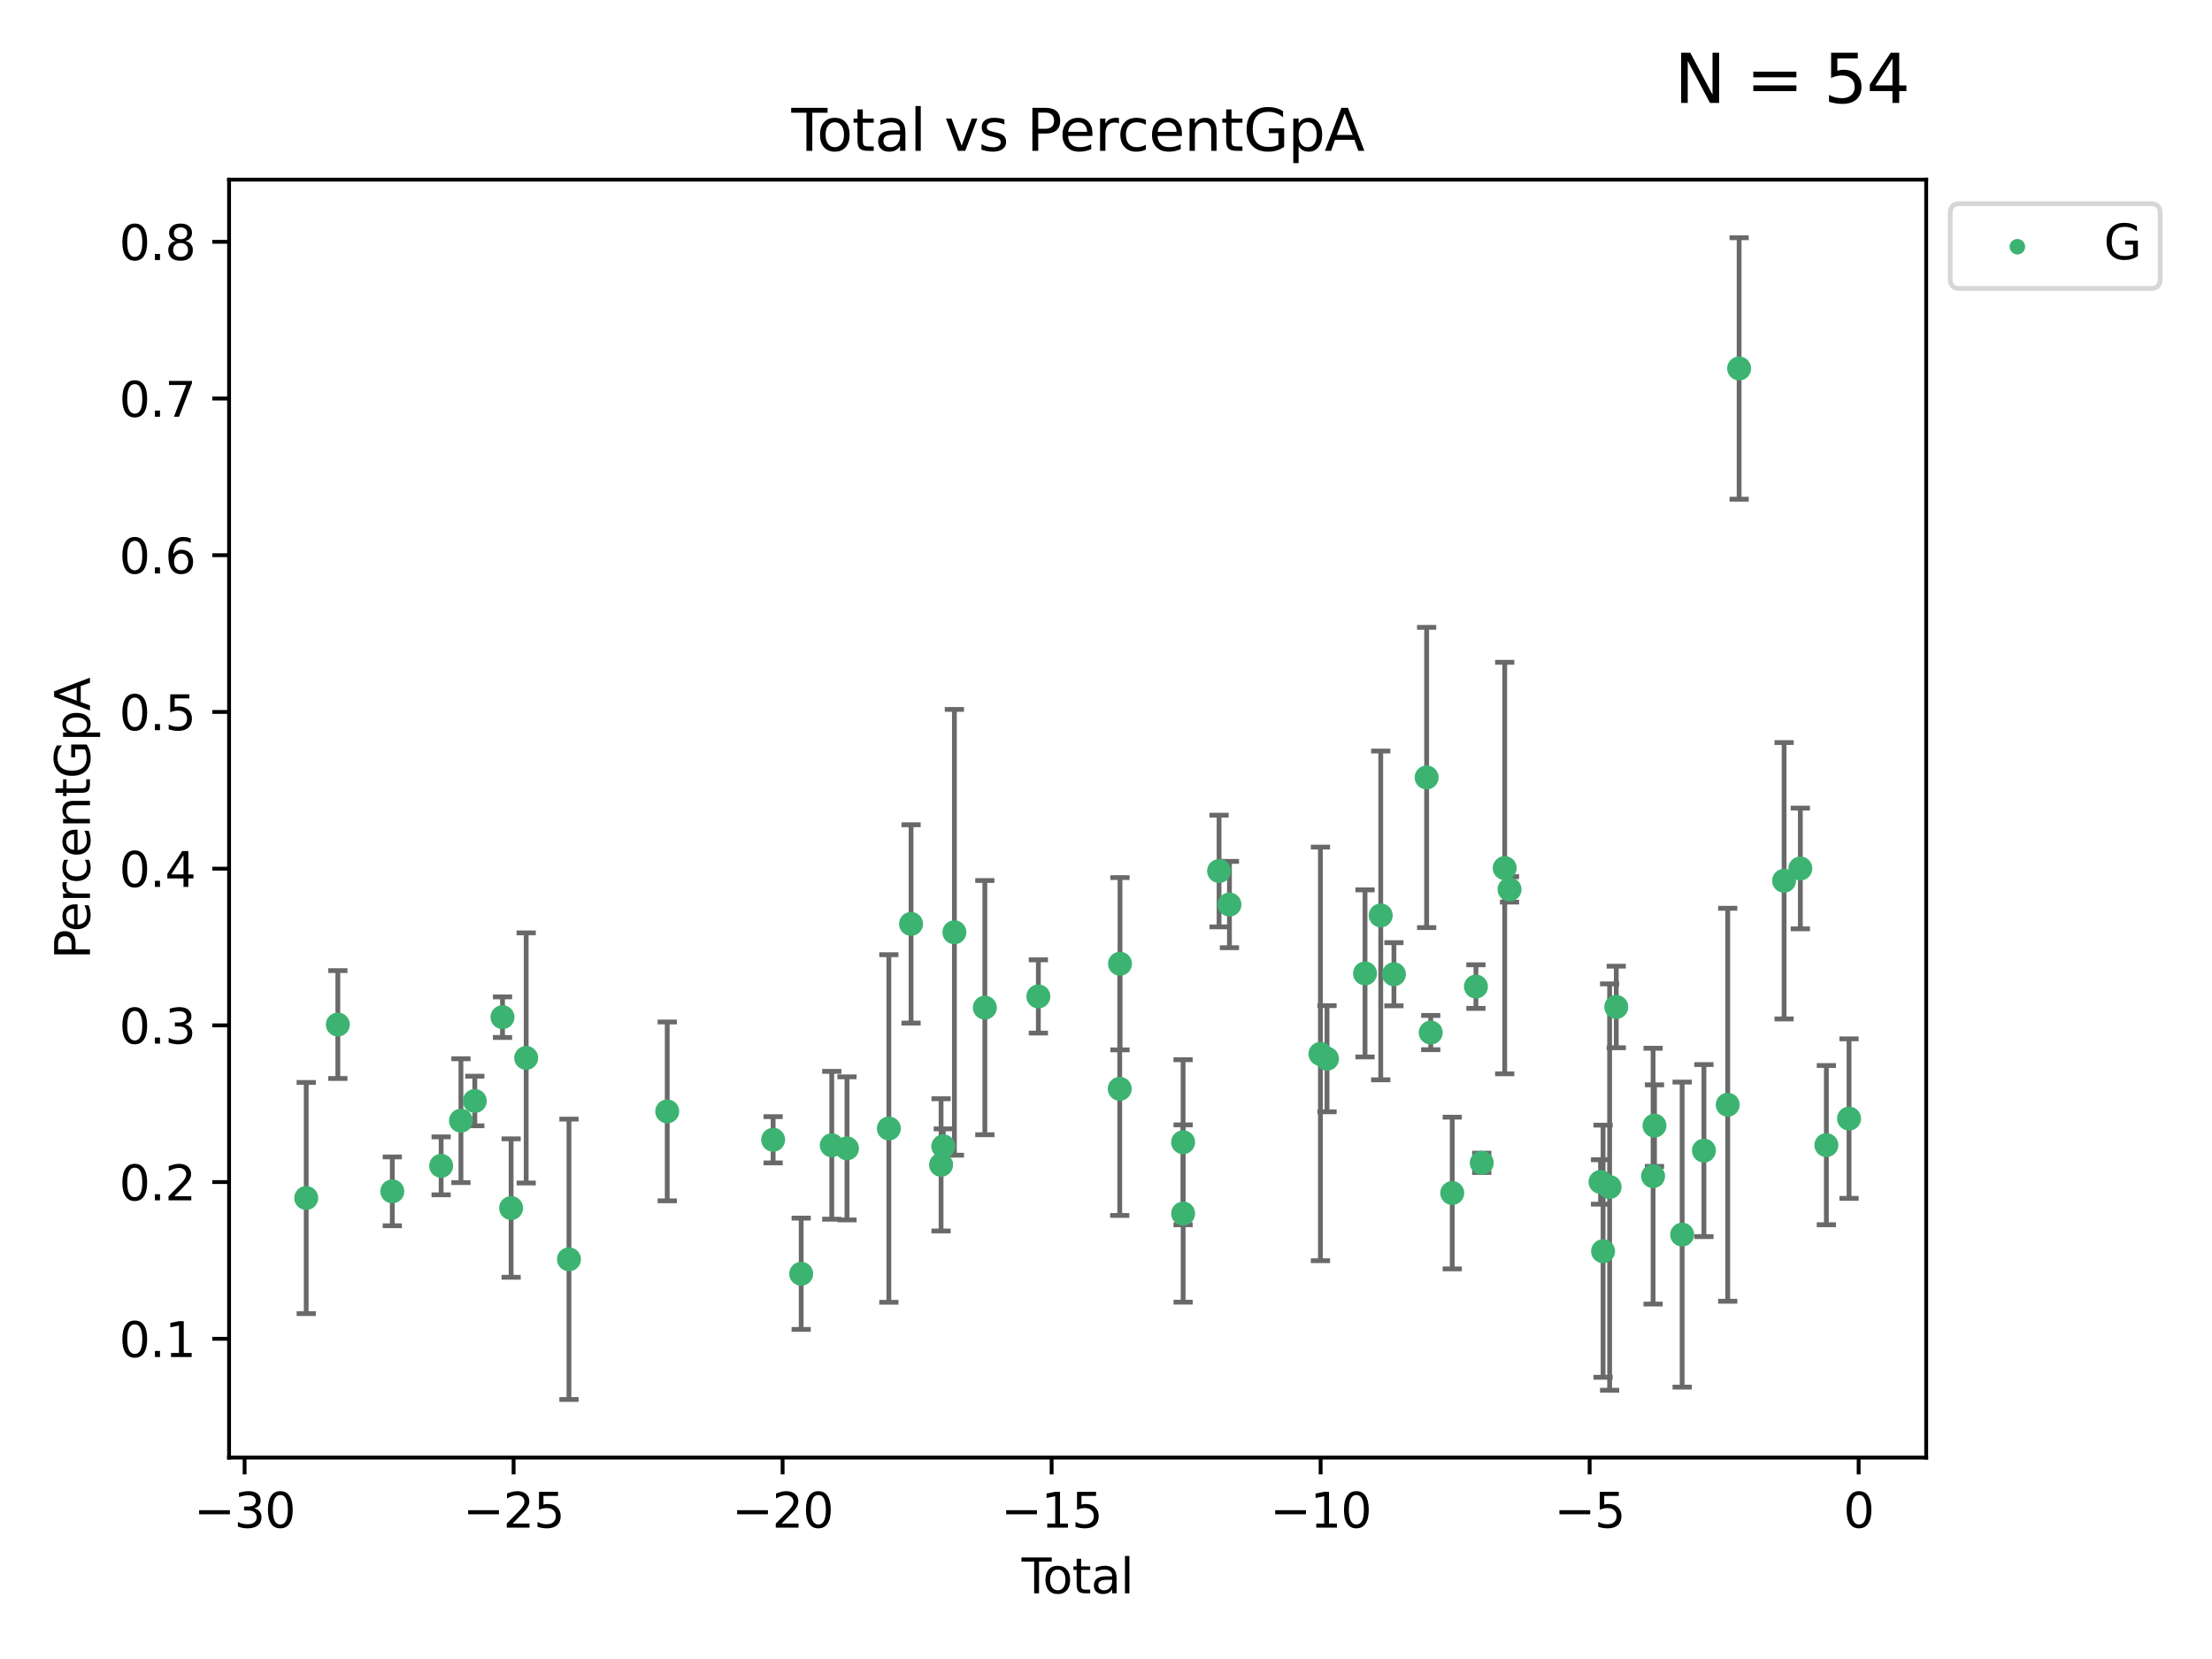 <?xml version="1.0" encoding="utf-8" standalone="no"?>
<!DOCTYPE svg PUBLIC "-//W3C//DTD SVG 1.1//EN"
  "http://www.w3.org/Graphics/SVG/1.1/DTD/svg11.dtd">
<svg xmlns:xlink="http://www.w3.org/1999/xlink" width="460.8pt" height="345.6pt" viewBox="0 0 460.8 345.6" xmlns="http://www.w3.org/2000/svg" version="1.1">
 <defs>
  <style type="text/css">*{stroke-linejoin: round; stroke-linecap: butt}</style>
 </defs>
 <g id="figure_1">
  <g id="patch_1">
   <path d="M 0 345.6 
L 460.8 345.6 
L 460.8 0 
L 0 0 
z
" style="fill: #ffffff"/>
  </g>
  <g id="axes_1">
   <g id="patch_2">
    <path d="M 47.72 303.64 
L 401.26 303.64 
L 401.26 37.423 
L 47.72 37.423 
z
" style="fill: #ffffff"/>
   </g>
   <g id="PathCollection_1">
    <defs>
     <path id="m9560ae89ed" d="M 0 1.118 
C 0.297 1.118 0.581 1 0.791 0.791 
C 1 0.581 1.118 0.297 1.118 0 
C 1.118 -0.297 1 -0.581 0.791 -0.791 
C 0.581 -1 0.297 -1.118 0 -1.118 
C -0.297 -1.118 -0.581 -1 -0.791 -0.791 
C -1 -0.581 -1.118 -0.297 -1.118 0 
C -1.118 0.297 -1 0.581 -0.791 0.791 
C -0.581 1 -0.297 1.118 0 1.118 
z
" style="stroke: #3cb371"/>
    </defs>
    <g clip-path="url(#p06647cceb6)">
     <use xlink:href="#m9560ae89ed" x="63.79" y="249.567" style="fill: #3cb371; stroke: #3cb371"/>
     <use xlink:href="#m9560ae89ed" x="70.38" y="213.429" style="fill: #3cb371; stroke: #3cb371"/>
     <use xlink:href="#m9560ae89ed" x="81.724" y="248.178" style="fill: #3cb371; stroke: #3cb371"/>
     <use xlink:href="#m9560ae89ed" x="91.897" y="242.865" style="fill: #3cb371; stroke: #3cb371"/>
     <use xlink:href="#m9560ae89ed" x="96.022" y="233.456" style="fill: #3cb371; stroke: #3cb371"/>
     <use xlink:href="#m9560ae89ed" x="98.911" y="229.354" style="fill: #3cb371; stroke: #3cb371"/>
     <use xlink:href="#m9560ae89ed" x="104.682" y="211.895" style="fill: #3cb371; stroke: #3cb371"/>
     <use xlink:href="#m9560ae89ed" x="106.477" y="251.66" style="fill: #3cb371; stroke: #3cb371"/>
     <use xlink:href="#m9560ae89ed" x="109.613" y="220.388" style="fill: #3cb371; stroke: #3cb371"/>
     <use xlink:href="#m9560ae89ed" x="118.525" y="262.337" style="fill: #3cb371; stroke: #3cb371"/>
     <use xlink:href="#m9560ae89ed" x="138.996" y="231.523" style="fill: #3cb371; stroke: #3cb371"/>
     <use xlink:href="#m9560ae89ed" x="161.06" y="237.433" style="fill: #3cb371; stroke: #3cb371"/>
     <use xlink:href="#m9560ae89ed" x="166.901" y="265.351" style="fill: #3cb371; stroke: #3cb371"/>
     <use xlink:href="#m9560ae89ed" x="173.272" y="238.583" style="fill: #3cb371; stroke: #3cb371"/>
     <use xlink:href="#m9560ae89ed" x="176.442" y="239.228" style="fill: #3cb371; stroke: #3cb371"/>
     <use xlink:href="#m9560ae89ed" x="185.165" y="235.086" style="fill: #3cb371; stroke: #3cb371"/>
     <use xlink:href="#m9560ae89ed" x="189.79" y="192.467" style="fill: #3cb371; stroke: #3cb371"/>
     <use xlink:href="#m9560ae89ed" x="196.043" y="242.659" style="fill: #3cb371; stroke: #3cb371"/>
     <use xlink:href="#m9560ae89ed" x="196.501" y="238.802" style="fill: #3cb371; stroke: #3cb371"/>
     <use xlink:href="#m9560ae89ed" x="198.818" y="194.213" style="fill: #3cb371; stroke: #3cb371"/>
     <use xlink:href="#m9560ae89ed" x="205.16" y="209.909" style="fill: #3cb371; stroke: #3cb371"/>
     <use xlink:href="#m9560ae89ed" x="216.309" y="207.578" style="fill: #3cb371; stroke: #3cb371"/>
     <use xlink:href="#m9560ae89ed" x="233.263" y="226.826" style="fill: #3cb371; stroke: #3cb371"/>
     <use xlink:href="#m9560ae89ed" x="233.317" y="200.758" style="fill: #3cb371; stroke: #3cb371"/>
     <use xlink:href="#m9560ae89ed" x="246.459" y="237.946" style="fill: #3cb371; stroke: #3cb371"/>
     <use xlink:href="#m9560ae89ed" x="246.469" y="252.797" style="fill: #3cb371; stroke: #3cb371"/>
     <use xlink:href="#m9560ae89ed" x="253.955" y="181.45" style="fill: #3cb371; stroke: #3cb371"/>
     <use xlink:href="#m9560ae89ed" x="256.116" y="188.432" style="fill: #3cb371; stroke: #3cb371"/>
     <use xlink:href="#m9560ae89ed" x="275.07" y="219.546" style="fill: #3cb371; stroke: #3cb371"/>
     <use xlink:href="#m9560ae89ed" x="276.443" y="220.552" style="fill: #3cb371; stroke: #3cb371"/>
     <use xlink:href="#m9560ae89ed" x="284.362" y="202.782" style="fill: #3cb371; stroke: #3cb371"/>
     <use xlink:href="#m9560ae89ed" x="287.632" y="190.698" style="fill: #3cb371; stroke: #3cb371"/>
     <use xlink:href="#m9560ae89ed" x="290.381" y="202.953" style="fill: #3cb371; stroke: #3cb371"/>
     <use xlink:href="#m9560ae89ed" x="297.195" y="161.961" style="fill: #3cb371; stroke: #3cb371"/>
     <use xlink:href="#m9560ae89ed" x="298.048" y="215.103" style="fill: #3cb371; stroke: #3cb371"/>
     <use xlink:href="#m9560ae89ed" x="302.528" y="248.531" style="fill: #3cb371; stroke: #3cb371"/>
     <use xlink:href="#m9560ae89ed" x="307.462" y="205.522" style="fill: #3cb371; stroke: #3cb371"/>
     <use xlink:href="#m9560ae89ed" x="308.678" y="242.239" style="fill: #3cb371; stroke: #3cb371"/>
     <use xlink:href="#m9560ae89ed" x="313.459" y="180.834" style="fill: #3cb371; stroke: #3cb371"/>
     <use xlink:href="#m9560ae89ed" x="314.464" y="185.276" style="fill: #3cb371; stroke: #3cb371"/>
     <use xlink:href="#m9560ae89ed" x="333.421" y="246.221" style="fill: #3cb371; stroke: #3cb371"/>
     <use xlink:href="#m9560ae89ed" x="333.95" y="260.652" style="fill: #3cb371; stroke: #3cb371"/>
     <use xlink:href="#m9560ae89ed" x="335.311" y="247.281" style="fill: #3cb371; stroke: #3cb371"/>
     <use xlink:href="#m9560ae89ed" x="336.697" y="209.765" style="fill: #3cb371; stroke: #3cb371"/>
     <use xlink:href="#m9560ae89ed" x="344.369" y="245.014" style="fill: #3cb371; stroke: #3cb371"/>
     <use xlink:href="#m9560ae89ed" x="344.659" y="234.487" style="fill: #3cb371; stroke: #3cb371"/>
     <use xlink:href="#m9560ae89ed" x="350.422" y="257.189" style="fill: #3cb371; stroke: #3cb371"/>
     <use xlink:href="#m9560ae89ed" x="354.96" y="239.685" style="fill: #3cb371; stroke: #3cb371"/>
     <use xlink:href="#m9560ae89ed" x="359.918" y="230.141" style="fill: #3cb371; stroke: #3cb371"/>
     <use xlink:href="#m9560ae89ed" x="362.291" y="76.758" style="fill: #3cb371; stroke: #3cb371"/>
     <use xlink:href="#m9560ae89ed" x="371.659" y="183.476" style="fill: #3cb371; stroke: #3cb371"/>
     <use xlink:href="#m9560ae89ed" x="375.044" y="180.917" style="fill: #3cb371; stroke: #3cb371"/>
     <use xlink:href="#m9560ae89ed" x="380.466" y="238.55" style="fill: #3cb371; stroke: #3cb371"/>
     <use xlink:href="#m9560ae89ed" x="385.19" y="233.023" style="fill: #3cb371; stroke: #3cb371"/>
    </g>
   </g>
   <g id="matplotlib.axis_1">
    <g id="xtick_1">
     <g id="line2d_1">
      <defs>
       <path id="mcddae87260" d="M 0 0 
L 0 3.5 
" style="stroke: #000000; stroke-width: 0.8"/>
      </defs>
      <g>
       <use xlink:href="#mcddae87260" x="50.953" y="303.64" style="stroke: #000000; stroke-width: 0.8"/>
      </g>
     </g>
     <g id="text_1">
      <!-- −30 -->
      <g transform="translate(40.4 318.238) scale(0.1 -0.1)">
       <defs>
        <path id="DejaVuSans-2212" d="M 678 2272 
L 4684 2272 
L 4684 1741 
L 678 1741 
L 678 2272 
z
" transform="scale(0.016)"/>
        <path id="DejaVuSans-33" d="M 2597 2516 
Q 3050 2419 3304 2112 
Q 3559 1806 3559 1356 
Q 3559 666 3084 287 
Q 2609 -91 1734 -91 
Q 1441 -91 1130 -33 
Q 819 25 488 141 
L 488 750 
Q 750 597 1062 519 
Q 1375 441 1716 441 
Q 2309 441 2620 675 
Q 2931 909 2931 1356 
Q 2931 1769 2642 2001 
Q 2353 2234 1838 2234 
L 1294 2234 
L 1294 2753 
L 1863 2753 
Q 2328 2753 2575 2939 
Q 2822 3125 2822 3475 
Q 2822 3834 2567 4026 
Q 2313 4219 1838 4219 
Q 1578 4219 1281 4162 
Q 984 4106 628 3988 
L 628 4550 
Q 988 4650 1302 4700 
Q 1616 4750 1894 4750 
Q 2613 4750 3031 4423 
Q 3450 4097 3450 3541 
Q 3450 3153 3228 2886 
Q 3006 2619 2597 2516 
z
" transform="scale(0.016)"/>
        <path id="DejaVuSans-30" d="M 2034 4250 
Q 1547 4250 1301 3770 
Q 1056 3291 1056 2328 
Q 1056 1369 1301 889 
Q 1547 409 2034 409 
Q 2525 409 2770 889 
Q 3016 1369 3016 2328 
Q 3016 3291 2770 3770 
Q 2525 4250 2034 4250 
z
M 2034 4750 
Q 2819 4750 3233 4129 
Q 3647 3509 3647 2328 
Q 3647 1150 3233 529 
Q 2819 -91 2034 -91 
Q 1250 -91 836 529 
Q 422 1150 422 2328 
Q 422 3509 836 4129 
Q 1250 4750 2034 4750 
z
" transform="scale(0.016)"/>
       </defs>
       <use xlink:href="#DejaVuSans-2212"/>
       <use xlink:href="#DejaVuSans-33" x="83.789"/>
       <use xlink:href="#DejaVuSans-30" x="147.412"/>
      </g>
     </g>
    </g>
    <g id="xtick_2">
     <g id="line2d_2">
      <g>
       <use xlink:href="#mcddae87260" x="106.992" y="303.64" style="stroke: #000000; stroke-width: 0.8"/>
      </g>
     </g>
     <g id="text_2">
      <!-- −25 -->
      <g transform="translate(96.439 318.238) scale(0.1 -0.1)">
       <defs>
        <path id="DejaVuSans-32" d="M 1228 531 
L 3431 531 
L 3431 0 
L 469 0 
L 469 531 
Q 828 903 1448 1529 
Q 2069 2156 2228 2338 
Q 2531 2678 2651 2914 
Q 2772 3150 2772 3378 
Q 2772 3750 2511 3984 
Q 2250 4219 1831 4219 
Q 1534 4219 1204 4116 
Q 875 4013 500 3803 
L 500 4441 
Q 881 4594 1212 4672 
Q 1544 4750 1819 4750 
Q 2544 4750 2975 4387 
Q 3406 4025 3406 3419 
Q 3406 3131 3298 2873 
Q 3191 2616 2906 2266 
Q 2828 2175 2409 1742 
Q 1991 1309 1228 531 
z
" transform="scale(0.016)"/>
        <path id="DejaVuSans-35" d="M 691 4666 
L 3169 4666 
L 3169 4134 
L 1269 4134 
L 1269 2991 
Q 1406 3038 1543 3061 
Q 1681 3084 1819 3084 
Q 2600 3084 3056 2656 
Q 3513 2228 3513 1497 
Q 3513 744 3044 326 
Q 2575 -91 1722 -91 
Q 1428 -91 1123 -41 
Q 819 9 494 109 
L 494 744 
Q 775 591 1075 516 
Q 1375 441 1709 441 
Q 2250 441 2565 725 
Q 2881 1009 2881 1497 
Q 2881 1984 2565 2268 
Q 2250 2553 1709 2553 
Q 1456 2553 1204 2497 
Q 953 2441 691 2322 
L 691 4666 
z
" transform="scale(0.016)"/>
       </defs>
       <use xlink:href="#DejaVuSans-2212"/>
       <use xlink:href="#DejaVuSans-32" x="83.789"/>
       <use xlink:href="#DejaVuSans-35" x="147.412"/>
      </g>
     </g>
    </g>
    <g id="xtick_3">
     <g id="line2d_3">
      <g>
       <use xlink:href="#mcddae87260" x="163.031" y="303.64" style="stroke: #000000; stroke-width: 0.8"/>
      </g>
     </g>
     <g id="text_3">
      <!-- −20 -->
      <g transform="translate(152.479 318.238) scale(0.1 -0.1)">
       <use xlink:href="#DejaVuSans-2212"/>
       <use xlink:href="#DejaVuSans-32" x="83.789"/>
       <use xlink:href="#DejaVuSans-30" x="147.412"/>
      </g>
     </g>
    </g>
    <g id="xtick_4">
     <g id="line2d_4">
      <g>
       <use xlink:href="#mcddae87260" x="219.07" y="303.64" style="stroke: #000000; stroke-width: 0.8"/>
      </g>
     </g>
     <g id="text_4">
      <!-- −15 -->
      <g transform="translate(208.518 318.238) scale(0.1 -0.1)">
       <defs>
        <path id="DejaVuSans-31" d="M 794 531 
L 1825 531 
L 1825 4091 
L 703 3866 
L 703 4441 
L 1819 4666 
L 2450 4666 
L 2450 531 
L 3481 531 
L 3481 0 
L 794 0 
L 794 531 
z
" transform="scale(0.016)"/>
       </defs>
       <use xlink:href="#DejaVuSans-2212"/>
       <use xlink:href="#DejaVuSans-31" x="83.789"/>
       <use xlink:href="#DejaVuSans-35" x="147.412"/>
      </g>
     </g>
    </g>
    <g id="xtick_5">
     <g id="line2d_5">
      <g>
       <use xlink:href="#mcddae87260" x="275.11" y="303.64" style="stroke: #000000; stroke-width: 0.8"/>
      </g>
     </g>
     <g id="text_5">
      <!-- −10 -->
      <g transform="translate(264.557 318.238) scale(0.1 -0.1)">
       <use xlink:href="#DejaVuSans-2212"/>
       <use xlink:href="#DejaVuSans-31" x="83.789"/>
       <use xlink:href="#DejaVuSans-30" x="147.412"/>
      </g>
     </g>
    </g>
    <g id="xtick_6">
     <g id="line2d_6">
      <g>
       <use xlink:href="#mcddae87260" x="331.149" y="303.64" style="stroke: #000000; stroke-width: 0.8"/>
      </g>
     </g>
     <g id="text_6">
      <!-- −5 -->
      <g transform="translate(323.778 318.238) scale(0.1 -0.1)">
       <use xlink:href="#DejaVuSans-2212"/>
       <use xlink:href="#DejaVuSans-35" x="83.789"/>
      </g>
     </g>
    </g>
    <g id="xtick_7">
     <g id="line2d_7">
      <g>
       <use xlink:href="#mcddae87260" x="387.188" y="303.64" style="stroke: #000000; stroke-width: 0.8"/>
      </g>
     </g>
     <g id="text_7">
      <!-- 0 -->
      <g transform="translate(384.007 318.238) scale(0.1 -0.1)">
       <use xlink:href="#DejaVuSans-30"/>
      </g>
     </g>
    </g>
    <g id="text_8">
     <!-- Total -->
     <g transform="translate(212.813 331.917) scale(0.1 -0.1)">
      <defs>
       <path id="DejaVuSans-54" d="M -19 4666 
L 3928 4666 
L 3928 4134 
L 2272 4134 
L 2272 0 
L 1638 0 
L 1638 4134 
L -19 4134 
L -19 4666 
z
" transform="scale(0.016)"/>
       <path id="DejaVuSans-6f" d="M 1959 3097 
Q 1497 3097 1228 2736 
Q 959 2375 959 1747 
Q 959 1119 1226 758 
Q 1494 397 1959 397 
Q 2419 397 2687 759 
Q 2956 1122 2956 1747 
Q 2956 2369 2687 2733 
Q 2419 3097 1959 3097 
z
M 1959 3584 
Q 2709 3584 3137 3096 
Q 3566 2609 3566 1747 
Q 3566 888 3137 398 
Q 2709 -91 1959 -91 
Q 1206 -91 779 398 
Q 353 888 353 1747 
Q 353 2609 779 3096 
Q 1206 3584 1959 3584 
z
" transform="scale(0.016)"/>
       <path id="DejaVuSans-74" d="M 1172 4494 
L 1172 3500 
L 2356 3500 
L 2356 3053 
L 1172 3053 
L 1172 1153 
Q 1172 725 1289 603 
Q 1406 481 1766 481 
L 2356 481 
L 2356 0 
L 1766 0 
Q 1100 0 847 248 
Q 594 497 594 1153 
L 594 3053 
L 172 3053 
L 172 3500 
L 594 3500 
L 594 4494 
L 1172 4494 
z
" transform="scale(0.016)"/>
       <path id="DejaVuSans-61" d="M 2194 1759 
Q 1497 1759 1228 1600 
Q 959 1441 959 1056 
Q 959 750 1161 570 
Q 1363 391 1709 391 
Q 2188 391 2477 730 
Q 2766 1069 2766 1631 
L 2766 1759 
L 2194 1759 
z
M 3341 1997 
L 3341 0 
L 2766 0 
L 2766 531 
Q 2569 213 2275 61 
Q 1981 -91 1556 -91 
Q 1019 -91 701 211 
Q 384 513 384 1019 
Q 384 1609 779 1909 
Q 1175 2209 1959 2209 
L 2766 2209 
L 2766 2266 
Q 2766 2663 2505 2880 
Q 2244 3097 1772 3097 
Q 1472 3097 1187 3025 
Q 903 2953 641 2809 
L 641 3341 
Q 956 3463 1253 3523 
Q 1550 3584 1831 3584 
Q 2591 3584 2966 3190 
Q 3341 2797 3341 1997 
z
" transform="scale(0.016)"/>
       <path id="DejaVuSans-6c" d="M 603 4863 
L 1178 4863 
L 1178 0 
L 603 0 
L 603 4863 
z
" transform="scale(0.016)"/>
      </defs>
      <use xlink:href="#DejaVuSans-54"/>
      <use xlink:href="#DejaVuSans-6f" x="44.084"/>
      <use xlink:href="#DejaVuSans-74" x="105.266"/>
      <use xlink:href="#DejaVuSans-61" x="144.475"/>
      <use xlink:href="#DejaVuSans-6c" x="205.754"/>
     </g>
    </g>
   </g>
   <g id="matplotlib.axis_2">
    <g id="ytick_1">
     <g id="line2d_8">
      <defs>
       <path id="m4dce30cad3" d="M 0 0 
L -3.5 0 
" style="stroke: #000000; stroke-width: 0.8"/>
      </defs>
      <g>
       <use xlink:href="#m4dce30cad3" x="47.72" y="278.895" style="stroke: #000000; stroke-width: 0.8"/>
      </g>
     </g>
     <g id="text_9">
      <!-- 0.1 -->
      <g transform="translate(24.817 282.695) scale(0.1 -0.1)">
       <defs>
        <path id="DejaVuSans-2e" d="M 684 794 
L 1344 794 
L 1344 0 
L 684 0 
L 684 794 
z
" transform="scale(0.016)"/>
       </defs>
       <use xlink:href="#DejaVuSans-30"/>
       <use xlink:href="#DejaVuSans-2e" x="63.623"/>
       <use xlink:href="#DejaVuSans-31" x="95.41"/>
      </g>
     </g>
    </g>
    <g id="ytick_2">
     <g id="line2d_9">
      <g>
       <use xlink:href="#m4dce30cad3" x="47.72" y="246.249" style="stroke: #000000; stroke-width: 0.8"/>
      </g>
     </g>
     <g id="text_10">
      <!-- 0.2 -->
      <g transform="translate(24.817 250.049) scale(0.1 -0.1)">
       <use xlink:href="#DejaVuSans-30"/>
       <use xlink:href="#DejaVuSans-2e" x="63.623"/>
       <use xlink:href="#DejaVuSans-32" x="95.41"/>
      </g>
     </g>
    </g>
    <g id="ytick_3">
     <g id="line2d_10">
      <g>
       <use xlink:href="#m4dce30cad3" x="47.72" y="213.603" style="stroke: #000000; stroke-width: 0.8"/>
      </g>
     </g>
     <g id="text_11">
      <!-- 0.3 -->
      <g transform="translate(24.817 217.402) scale(0.1 -0.1)">
       <use xlink:href="#DejaVuSans-30"/>
       <use xlink:href="#DejaVuSans-2e" x="63.623"/>
       <use xlink:href="#DejaVuSans-33" x="95.41"/>
      </g>
     </g>
    </g>
    <g id="ytick_4">
     <g id="line2d_11">
      <g>
       <use xlink:href="#m4dce30cad3" x="47.72" y="180.957" style="stroke: #000000; stroke-width: 0.8"/>
      </g>
     </g>
     <g id="text_12">
      <!-- 0.4 -->
      <g transform="translate(24.817 184.756) scale(0.1 -0.1)">
       <defs>
        <path id="DejaVuSans-34" d="M 2419 4116 
L 825 1625 
L 2419 1625 
L 2419 4116 
z
M 2253 4666 
L 3047 4666 
L 3047 1625 
L 3713 1625 
L 3713 1100 
L 3047 1100 
L 3047 0 
L 2419 0 
L 2419 1100 
L 313 1100 
L 313 1709 
L 2253 4666 
z
" transform="scale(0.016)"/>
       </defs>
       <use xlink:href="#DejaVuSans-30"/>
       <use xlink:href="#DejaVuSans-2e" x="63.623"/>
       <use xlink:href="#DejaVuSans-34" x="95.41"/>
      </g>
     </g>
    </g>
    <g id="ytick_5">
     <g id="line2d_12">
      <g>
       <use xlink:href="#m4dce30cad3" x="47.72" y="148.311" style="stroke: #000000; stroke-width: 0.8"/>
      </g>
     </g>
     <g id="text_13">
      <!-- 0.5 -->
      <g transform="translate(24.817 152.11) scale(0.1 -0.1)">
       <use xlink:href="#DejaVuSans-30"/>
       <use xlink:href="#DejaVuSans-2e" x="63.623"/>
       <use xlink:href="#DejaVuSans-35" x="95.41"/>
      </g>
     </g>
    </g>
    <g id="ytick_6">
     <g id="line2d_13">
      <g>
       <use xlink:href="#m4dce30cad3" x="47.72" y="115.665" style="stroke: #000000; stroke-width: 0.8"/>
      </g>
     </g>
     <g id="text_14">
      <!-- 0.6 -->
      <g transform="translate(24.817 119.464) scale(0.1 -0.1)">
       <defs>
        <path id="DejaVuSans-36" d="M 2113 2584 
Q 1688 2584 1439 2293 
Q 1191 2003 1191 1497 
Q 1191 994 1439 701 
Q 1688 409 2113 409 
Q 2538 409 2786 701 
Q 3034 994 3034 1497 
Q 3034 2003 2786 2293 
Q 2538 2584 2113 2584 
z
M 3366 4563 
L 3366 3988 
Q 3128 4100 2886 4159 
Q 2644 4219 2406 4219 
Q 1781 4219 1451 3797 
Q 1122 3375 1075 2522 
Q 1259 2794 1537 2939 
Q 1816 3084 2150 3084 
Q 2853 3084 3261 2657 
Q 3669 2231 3669 1497 
Q 3669 778 3244 343 
Q 2819 -91 2113 -91 
Q 1303 -91 875 529 
Q 447 1150 447 2328 
Q 447 3434 972 4092 
Q 1497 4750 2381 4750 
Q 2619 4750 2861 4703 
Q 3103 4656 3366 4563 
z
" transform="scale(0.016)"/>
       </defs>
       <use xlink:href="#DejaVuSans-30"/>
       <use xlink:href="#DejaVuSans-2e" x="63.623"/>
       <use xlink:href="#DejaVuSans-36" x="95.41"/>
      </g>
     </g>
    </g>
    <g id="ytick_7">
     <g id="line2d_14">
      <g>
       <use xlink:href="#m4dce30cad3" x="47.72" y="83.018" style="stroke: #000000; stroke-width: 0.8"/>
      </g>
     </g>
     <g id="text_15">
      <!-- 0.7 -->
      <g transform="translate(24.817 86.818) scale(0.1 -0.1)">
       <defs>
        <path id="DejaVuSans-37" d="M 525 4666 
L 3525 4666 
L 3525 4397 
L 1831 0 
L 1172 0 
L 2766 4134 
L 525 4134 
L 525 4666 
z
" transform="scale(0.016)"/>
       </defs>
       <use xlink:href="#DejaVuSans-30"/>
       <use xlink:href="#DejaVuSans-2e" x="63.623"/>
       <use xlink:href="#DejaVuSans-37" x="95.41"/>
      </g>
     </g>
    </g>
    <g id="ytick_8">
     <g id="line2d_15">
      <g>
       <use xlink:href="#m4dce30cad3" x="47.72" y="50.372" style="stroke: #000000; stroke-width: 0.8"/>
      </g>
     </g>
     <g id="text_16">
      <!-- 0.8 -->
      <g transform="translate(24.817 54.171) scale(0.1 -0.1)">
       <defs>
        <path id="DejaVuSans-38" d="M 2034 2216 
Q 1584 2216 1326 1975 
Q 1069 1734 1069 1313 
Q 1069 891 1326 650 
Q 1584 409 2034 409 
Q 2484 409 2743 651 
Q 3003 894 3003 1313 
Q 3003 1734 2745 1975 
Q 2488 2216 2034 2216 
z
M 1403 2484 
Q 997 2584 770 2862 
Q 544 3141 544 3541 
Q 544 4100 942 4425 
Q 1341 4750 2034 4750 
Q 2731 4750 3128 4425 
Q 3525 4100 3525 3541 
Q 3525 3141 3298 2862 
Q 3072 2584 2669 2484 
Q 3125 2378 3379 2068 
Q 3634 1759 3634 1313 
Q 3634 634 3220 271 
Q 2806 -91 2034 -91 
Q 1263 -91 848 271 
Q 434 634 434 1313 
Q 434 1759 690 2068 
Q 947 2378 1403 2484 
z
M 1172 3481 
Q 1172 3119 1398 2916 
Q 1625 2713 2034 2713 
Q 2441 2713 2670 2916 
Q 2900 3119 2900 3481 
Q 2900 3844 2670 4047 
Q 2441 4250 2034 4250 
Q 1625 4250 1398 4047 
Q 1172 3844 1172 3481 
z
" transform="scale(0.016)"/>
       </defs>
       <use xlink:href="#DejaVuSans-30"/>
       <use xlink:href="#DejaVuSans-2e" x="63.623"/>
       <use xlink:href="#DejaVuSans-38" x="95.41"/>
      </g>
     </g>
    </g>
    <g id="text_17">
     <!-- PercentGpA -->
     <g transform="translate(18.737 199.808) rotate(-90) scale(0.1 -0.1)">
      <defs>
       <path id="DejaVuSans-50" d="M 1259 4147 
L 1259 2394 
L 2053 2394 
Q 2494 2394 2734 2622 
Q 2975 2850 2975 3272 
Q 2975 3691 2734 3919 
Q 2494 4147 2053 4147 
L 1259 4147 
z
M 628 4666 
L 2053 4666 
Q 2838 4666 3239 4311 
Q 3641 3956 3641 3272 
Q 3641 2581 3239 2228 
Q 2838 1875 2053 1875 
L 1259 1875 
L 1259 0 
L 628 0 
L 628 4666 
z
" transform="scale(0.016)"/>
       <path id="DejaVuSans-65" d="M 3597 1894 
L 3597 1613 
L 953 1613 
Q 991 1019 1311 708 
Q 1631 397 2203 397 
Q 2534 397 2845 478 
Q 3156 559 3463 722 
L 3463 178 
Q 3153 47 2828 -22 
Q 2503 -91 2169 -91 
Q 1331 -91 842 396 
Q 353 884 353 1716 
Q 353 2575 817 3079 
Q 1281 3584 2069 3584 
Q 2775 3584 3186 3129 
Q 3597 2675 3597 1894 
z
M 3022 2063 
Q 3016 2534 2758 2815 
Q 2500 3097 2075 3097 
Q 1594 3097 1305 2825 
Q 1016 2553 972 2059 
L 3022 2063 
z
" transform="scale(0.016)"/>
       <path id="DejaVuSans-72" d="M 2631 2963 
Q 2534 3019 2420 3045 
Q 2306 3072 2169 3072 
Q 1681 3072 1420 2755 
Q 1159 2438 1159 1844 
L 1159 0 
L 581 0 
L 581 3500 
L 1159 3500 
L 1159 2956 
Q 1341 3275 1631 3429 
Q 1922 3584 2338 3584 
Q 2397 3584 2469 3576 
Q 2541 3569 2628 3553 
L 2631 2963 
z
" transform="scale(0.016)"/>
       <path id="DejaVuSans-63" d="M 3122 3366 
L 3122 2828 
Q 2878 2963 2633 3030 
Q 2388 3097 2138 3097 
Q 1578 3097 1268 2742 
Q 959 2388 959 1747 
Q 959 1106 1268 751 
Q 1578 397 2138 397 
Q 2388 397 2633 464 
Q 2878 531 3122 666 
L 3122 134 
Q 2881 22 2623 -34 
Q 2366 -91 2075 -91 
Q 1284 -91 818 406 
Q 353 903 353 1747 
Q 353 2603 823 3093 
Q 1294 3584 2113 3584 
Q 2378 3584 2631 3529 
Q 2884 3475 3122 3366 
z
" transform="scale(0.016)"/>
       <path id="DejaVuSans-6e" d="M 3513 2113 
L 3513 0 
L 2938 0 
L 2938 2094 
Q 2938 2591 2744 2837 
Q 2550 3084 2163 3084 
Q 1697 3084 1428 2787 
Q 1159 2491 1159 1978 
L 1159 0 
L 581 0 
L 581 3500 
L 1159 3500 
L 1159 2956 
Q 1366 3272 1645 3428 
Q 1925 3584 2291 3584 
Q 2894 3584 3203 3211 
Q 3513 2838 3513 2113 
z
" transform="scale(0.016)"/>
       <path id="DejaVuSans-47" d="M 3809 666 
L 3809 1919 
L 2778 1919 
L 2778 2438 
L 4434 2438 
L 4434 434 
Q 4069 175 3628 42 
Q 3188 -91 2688 -91 
Q 1594 -91 976 548 
Q 359 1188 359 2328 
Q 359 3472 976 4111 
Q 1594 4750 2688 4750 
Q 3144 4750 3555 4637 
Q 3966 4525 4313 4306 
L 4313 3634 
Q 3963 3931 3569 4081 
Q 3175 4231 2741 4231 
Q 1884 4231 1454 3753 
Q 1025 3275 1025 2328 
Q 1025 1384 1454 906 
Q 1884 428 2741 428 
Q 3075 428 3337 486 
Q 3600 544 3809 666 
z
" transform="scale(0.016)"/>
       <path id="DejaVuSans-70" d="M 1159 525 
L 1159 -1331 
L 581 -1331 
L 581 3500 
L 1159 3500 
L 1159 2969 
Q 1341 3281 1617 3432 
Q 1894 3584 2278 3584 
Q 2916 3584 3314 3078 
Q 3713 2572 3713 1747 
Q 3713 922 3314 415 
Q 2916 -91 2278 -91 
Q 1894 -91 1617 61 
Q 1341 213 1159 525 
z
M 3116 1747 
Q 3116 2381 2855 2742 
Q 2594 3103 2138 3103 
Q 1681 3103 1420 2742 
Q 1159 2381 1159 1747 
Q 1159 1113 1420 752 
Q 1681 391 2138 391 
Q 2594 391 2855 752 
Q 3116 1113 3116 1747 
z
" transform="scale(0.016)"/>
       <path id="DejaVuSans-41" d="M 2188 4044 
L 1331 1722 
L 3047 1722 
L 2188 4044 
z
M 1831 4666 
L 2547 4666 
L 4325 0 
L 3669 0 
L 3244 1197 
L 1141 1197 
L 716 0 
L 50 0 
L 1831 4666 
z
" transform="scale(0.016)"/>
      </defs>
      <use xlink:href="#DejaVuSans-50"/>
      <use xlink:href="#DejaVuSans-65" x="56.678"/>
      <use xlink:href="#DejaVuSans-72" x="118.201"/>
      <use xlink:href="#DejaVuSans-63" x="157.064"/>
      <use xlink:href="#DejaVuSans-65" x="212.045"/>
      <use xlink:href="#DejaVuSans-6e" x="273.568"/>
      <use xlink:href="#DejaVuSans-74" x="336.947"/>
      <use xlink:href="#DejaVuSans-47" x="376.156"/>
      <use xlink:href="#DejaVuSans-70" x="453.646"/>
      <use xlink:href="#DejaVuSans-41" x="517.123"/>
     </g>
    </g>
   </g>
   <g id="LineCollection_1">
    <path d="M 63.79 273.646 
L 63.79 225.488 
" clip-path="url(#p06647cceb6)" style="fill: none; stroke: #696969"/>
    <path d="M 70.38 224.664 
L 70.38 202.193 
" clip-path="url(#p06647cceb6)" style="fill: none; stroke: #696969"/>
    <path d="M 81.724 255.347 
L 81.724 241.009 
" clip-path="url(#p06647cceb6)" style="fill: none; stroke: #696969"/>
    <path d="M 91.897 248.897 
L 91.897 236.832 
" clip-path="url(#p06647cceb6)" style="fill: none; stroke: #696969"/>
    <path d="M 96.022 246.355 
L 96.022 220.558 
" clip-path="url(#p06647cceb6)" style="fill: none; stroke: #696969"/>
    <path d="M 98.911 234.521 
L 98.911 224.187 
" clip-path="url(#p06647cceb6)" style="fill: none; stroke: #696969"/>
    <path d="M 104.682 216.12 
L 104.682 207.67 
" clip-path="url(#p06647cceb6)" style="fill: none; stroke: #696969"/>
    <path d="M 106.477 266.08 
L 106.477 237.241 
" clip-path="url(#p06647cceb6)" style="fill: none; stroke: #696969"/>
    <path d="M 109.613 246.44 
L 109.613 194.336 
" clip-path="url(#p06647cceb6)" style="fill: none; stroke: #696969"/>
    <path d="M 118.525 291.539 
L 118.525 233.135 
" clip-path="url(#p06647cceb6)" style="fill: none; stroke: #696969"/>
    <path d="M 138.996 250.151 
L 138.996 212.895 
" clip-path="url(#p06647cceb6)" style="fill: none; stroke: #696969"/>
    <path d="M 161.06 242.251 
L 161.06 232.614 
" clip-path="url(#p06647cceb6)" style="fill: none; stroke: #696969"/>
    <path d="M 166.901 276.944 
L 166.901 253.758 
" clip-path="url(#p06647cceb6)" style="fill: none; stroke: #696969"/>
    <path d="M 173.272 253.98 
L 173.272 223.186 
" clip-path="url(#p06647cceb6)" style="fill: none; stroke: #696969"/>
    <path d="M 176.442 254.132 
L 176.442 224.325 
" clip-path="url(#p06647cceb6)" style="fill: none; stroke: #696969"/>
    <path d="M 185.165 271.291 
L 185.165 198.88 
" clip-path="url(#p06647cceb6)" style="fill: none; stroke: #696969"/>
    <path d="M 189.79 213.122 
L 189.79 171.812 
" clip-path="url(#p06647cceb6)" style="fill: none; stroke: #696969"/>
    <path d="M 196.043 256.43 
L 196.043 228.888 
" clip-path="url(#p06647cceb6)" style="fill: none; stroke: #696969"/>
    <path d="M 196.501 242.445 
L 196.501 235.158 
" clip-path="url(#p06647cceb6)" style="fill: none; stroke: #696969"/>
    <path d="M 198.818 240.644 
L 198.818 147.782 
" clip-path="url(#p06647cceb6)" style="fill: none; stroke: #696969"/>
    <path d="M 205.16 236.386 
L 205.16 183.432 
" clip-path="url(#p06647cceb6)" style="fill: none; stroke: #696969"/>
    <path d="M 216.309 215.209 
L 216.309 199.948 
" clip-path="url(#p06647cceb6)" style="fill: none; stroke: #696969"/>
    <path d="M 233.263 253.204 
L 233.263 200.449 
" clip-path="url(#p06647cceb6)" style="fill: none; stroke: #696969"/>
    <path d="M 233.317 218.704 
L 233.317 182.811 
" clip-path="url(#p06647cceb6)" style="fill: none; stroke: #696969"/>
    <path d="M 246.459 255.136 
L 246.459 220.755 
" clip-path="url(#p06647cceb6)" style="fill: none; stroke: #696969"/>
    <path d="M 246.469 271.26 
L 246.469 234.334 
" clip-path="url(#p06647cceb6)" style="fill: none; stroke: #696969"/>
    <path d="M 253.955 193.087 
L 253.955 169.814 
" clip-path="url(#p06647cceb6)" style="fill: none; stroke: #696969"/>
    <path d="M 256.116 197.423 
L 256.116 179.442 
" clip-path="url(#p06647cceb6)" style="fill: none; stroke: #696969"/>
    <path d="M 275.07 262.627 
L 275.07 176.464 
" clip-path="url(#p06647cceb6)" style="fill: none; stroke: #696969"/>
    <path d="M 276.443 231.612 
L 276.443 209.491 
" clip-path="url(#p06647cceb6)" style="fill: none; stroke: #696969"/>
    <path d="M 284.362 220.186 
L 284.362 185.378 
" clip-path="url(#p06647cceb6)" style="fill: none; stroke: #696969"/>
    <path d="M 287.632 224.943 
L 287.632 156.453 
" clip-path="url(#p06647cceb6)" style="fill: none; stroke: #696969"/>
    <path d="M 290.381 209.53 
L 290.381 196.376 
" clip-path="url(#p06647cceb6)" style="fill: none; stroke: #696969"/>
    <path d="M 297.195 193.234 
L 297.195 130.687 
" clip-path="url(#p06647cceb6)" style="fill: none; stroke: #696969"/>
    <path d="M 298.048 218.67 
L 298.048 211.536 
" clip-path="url(#p06647cceb6)" style="fill: none; stroke: #696969"/>
    <path d="M 302.528 264.331 
L 302.528 232.731 
" clip-path="url(#p06647cceb6)" style="fill: none; stroke: #696969"/>
    <path d="M 307.462 210.063 
L 307.462 200.982 
" clip-path="url(#p06647cceb6)" style="fill: none; stroke: #696969"/>
    <path d="M 308.678 244.247 
L 308.678 240.231 
" clip-path="url(#p06647cceb6)" style="fill: none; stroke: #696969"/>
    <path d="M 313.459 223.699 
L 313.459 137.97 
" clip-path="url(#p06647cceb6)" style="fill: none; stroke: #696969"/>
    <path d="M 314.464 187.925 
L 314.464 182.626 
" clip-path="url(#p06647cceb6)" style="fill: none; stroke: #696969"/>
    <path d="M 333.421 250.85 
L 333.421 241.593 
" clip-path="url(#p06647cceb6)" style="fill: none; stroke: #696969"/>
    <path d="M 333.95 286.914 
L 333.95 234.39 
" clip-path="url(#p06647cceb6)" style="fill: none; stroke: #696969"/>
    <path d="M 335.311 289.607 
L 335.311 204.954 
" clip-path="url(#p06647cceb6)" style="fill: none; stroke: #696969"/>
    <path d="M 336.697 218.263 
L 336.697 201.267 
" clip-path="url(#p06647cceb6)" style="fill: none; stroke: #696969"/>
    <path d="M 344.369 271.658 
L 344.369 218.37 
" clip-path="url(#p06647cceb6)" style="fill: none; stroke: #696969"/>
    <path d="M 344.659 242.985 
L 344.659 225.99 
" clip-path="url(#p06647cceb6)" style="fill: none; stroke: #696969"/>
    <path d="M 350.422 288.963 
L 350.422 225.415 
" clip-path="url(#p06647cceb6)" style="fill: none; stroke: #696969"/>
    <path d="M 354.96 257.604 
L 354.96 221.765 
" clip-path="url(#p06647cceb6)" style="fill: none; stroke: #696969"/>
    <path d="M 359.918 271.074 
L 359.918 189.209 
" clip-path="url(#p06647cceb6)" style="fill: none; stroke: #696969"/>
    <path d="M 362.291 103.992 
L 362.291 49.524 
" clip-path="url(#p06647cceb6)" style="fill: none; stroke: #696969"/>
    <path d="M 371.659 212.263 
L 371.659 154.689 
" clip-path="url(#p06647cceb6)" style="fill: none; stroke: #696969"/>
    <path d="M 375.044 193.495 
L 375.044 168.338 
" clip-path="url(#p06647cceb6)" style="fill: none; stroke: #696969"/>
    <path d="M 380.466 255.134 
L 380.466 221.967 
" clip-path="url(#p06647cceb6)" style="fill: none; stroke: #696969"/>
    <path d="M 385.19 249.636 
L 385.19 216.409 
" clip-path="url(#p06647cceb6)" style="fill: none; stroke: #696969"/>
   </g>
   <g id="line2d_16">
    <defs>
     <path id="m2829b2ae45" d="M 2 0 
L -2 -0 
" style="stroke: #696969"/>
    </defs>
    <g clip-path="url(#p06647cceb6)">
     <use xlink:href="#m2829b2ae45" x="63.79" y="273.646" style="fill: #696969; stroke: #696969"/>
     <use xlink:href="#m2829b2ae45" x="70.38" y="224.664" style="fill: #696969; stroke: #696969"/>
     <use xlink:href="#m2829b2ae45" x="81.724" y="255.347" style="fill: #696969; stroke: #696969"/>
     <use xlink:href="#m2829b2ae45" x="91.897" y="248.897" style="fill: #696969; stroke: #696969"/>
     <use xlink:href="#m2829b2ae45" x="96.022" y="246.355" style="fill: #696969; stroke: #696969"/>
     <use xlink:href="#m2829b2ae45" x="98.911" y="234.521" style="fill: #696969; stroke: #696969"/>
     <use xlink:href="#m2829b2ae45" x="104.682" y="216.12" style="fill: #696969; stroke: #696969"/>
     <use xlink:href="#m2829b2ae45" x="106.477" y="266.08" style="fill: #696969; stroke: #696969"/>
     <use xlink:href="#m2829b2ae45" x="109.613" y="246.44" style="fill: #696969; stroke: #696969"/>
     <use xlink:href="#m2829b2ae45" x="118.525" y="291.539" style="fill: #696969; stroke: #696969"/>
     <use xlink:href="#m2829b2ae45" x="138.996" y="250.151" style="fill: #696969; stroke: #696969"/>
     <use xlink:href="#m2829b2ae45" x="161.06" y="242.251" style="fill: #696969; stroke: #696969"/>
     <use xlink:href="#m2829b2ae45" x="166.901" y="276.944" style="fill: #696969; stroke: #696969"/>
     <use xlink:href="#m2829b2ae45" x="173.272" y="253.98" style="fill: #696969; stroke: #696969"/>
     <use xlink:href="#m2829b2ae45" x="176.442" y="254.132" style="fill: #696969; stroke: #696969"/>
     <use xlink:href="#m2829b2ae45" x="185.165" y="271.291" style="fill: #696969; stroke: #696969"/>
     <use xlink:href="#m2829b2ae45" x="189.79" y="213.122" style="fill: #696969; stroke: #696969"/>
     <use xlink:href="#m2829b2ae45" x="196.043" y="256.43" style="fill: #696969; stroke: #696969"/>
     <use xlink:href="#m2829b2ae45" x="196.501" y="242.445" style="fill: #696969; stroke: #696969"/>
     <use xlink:href="#m2829b2ae45" x="198.818" y="240.644" style="fill: #696969; stroke: #696969"/>
     <use xlink:href="#m2829b2ae45" x="205.16" y="236.386" style="fill: #696969; stroke: #696969"/>
     <use xlink:href="#m2829b2ae45" x="216.309" y="215.209" style="fill: #696969; stroke: #696969"/>
     <use xlink:href="#m2829b2ae45" x="233.263" y="253.204" style="fill: #696969; stroke: #696969"/>
     <use xlink:href="#m2829b2ae45" x="233.317" y="218.704" style="fill: #696969; stroke: #696969"/>
     <use xlink:href="#m2829b2ae45" x="246.459" y="255.136" style="fill: #696969; stroke: #696969"/>
     <use xlink:href="#m2829b2ae45" x="246.469" y="271.26" style="fill: #696969; stroke: #696969"/>
     <use xlink:href="#m2829b2ae45" x="253.955" y="193.087" style="fill: #696969; stroke: #696969"/>
     <use xlink:href="#m2829b2ae45" x="256.116" y="197.423" style="fill: #696969; stroke: #696969"/>
     <use xlink:href="#m2829b2ae45" x="275.07" y="262.627" style="fill: #696969; stroke: #696969"/>
     <use xlink:href="#m2829b2ae45" x="276.443" y="231.612" style="fill: #696969; stroke: #696969"/>
     <use xlink:href="#m2829b2ae45" x="284.362" y="220.186" style="fill: #696969; stroke: #696969"/>
     <use xlink:href="#m2829b2ae45" x="287.632" y="224.943" style="fill: #696969; stroke: #696969"/>
     <use xlink:href="#m2829b2ae45" x="290.381" y="209.53" style="fill: #696969; stroke: #696969"/>
     <use xlink:href="#m2829b2ae45" x="297.195" y="193.234" style="fill: #696969; stroke: #696969"/>
     <use xlink:href="#m2829b2ae45" x="298.048" y="218.67" style="fill: #696969; stroke: #696969"/>
     <use xlink:href="#m2829b2ae45" x="302.528" y="264.331" style="fill: #696969; stroke: #696969"/>
     <use xlink:href="#m2829b2ae45" x="307.462" y="210.063" style="fill: #696969; stroke: #696969"/>
     <use xlink:href="#m2829b2ae45" x="308.678" y="244.247" style="fill: #696969; stroke: #696969"/>
     <use xlink:href="#m2829b2ae45" x="313.459" y="223.699" style="fill: #696969; stroke: #696969"/>
     <use xlink:href="#m2829b2ae45" x="314.464" y="187.925" style="fill: #696969; stroke: #696969"/>
     <use xlink:href="#m2829b2ae45" x="333.421" y="250.85" style="fill: #696969; stroke: #696969"/>
     <use xlink:href="#m2829b2ae45" x="333.95" y="286.914" style="fill: #696969; stroke: #696969"/>
     <use xlink:href="#m2829b2ae45" x="335.311" y="289.607" style="fill: #696969; stroke: #696969"/>
     <use xlink:href="#m2829b2ae45" x="336.697" y="218.263" style="fill: #696969; stroke: #696969"/>
     <use xlink:href="#m2829b2ae45" x="344.369" y="271.658" style="fill: #696969; stroke: #696969"/>
     <use xlink:href="#m2829b2ae45" x="344.659" y="242.985" style="fill: #696969; stroke: #696969"/>
     <use xlink:href="#m2829b2ae45" x="350.422" y="288.963" style="fill: #696969; stroke: #696969"/>
     <use xlink:href="#m2829b2ae45" x="354.96" y="257.604" style="fill: #696969; stroke: #696969"/>
     <use xlink:href="#m2829b2ae45" x="359.918" y="271.074" style="fill: #696969; stroke: #696969"/>
     <use xlink:href="#m2829b2ae45" x="362.291" y="103.992" style="fill: #696969; stroke: #696969"/>
     <use xlink:href="#m2829b2ae45" x="371.659" y="212.263" style="fill: #696969; stroke: #696969"/>
     <use xlink:href="#m2829b2ae45" x="375.044" y="193.495" style="fill: #696969; stroke: #696969"/>
     <use xlink:href="#m2829b2ae45" x="380.466" y="255.134" style="fill: #696969; stroke: #696969"/>
     <use xlink:href="#m2829b2ae45" x="385.19" y="249.636" style="fill: #696969; stroke: #696969"/>
    </g>
   </g>
   <g id="line2d_17">
    <g clip-path="url(#p06647cceb6)">
     <use xlink:href="#m2829b2ae45" x="63.79" y="225.488" style="fill: #696969; stroke: #696969"/>
     <use xlink:href="#m2829b2ae45" x="70.38" y="202.193" style="fill: #696969; stroke: #696969"/>
     <use xlink:href="#m2829b2ae45" x="81.724" y="241.009" style="fill: #696969; stroke: #696969"/>
     <use xlink:href="#m2829b2ae45" x="91.897" y="236.832" style="fill: #696969; stroke: #696969"/>
     <use xlink:href="#m2829b2ae45" x="96.022" y="220.558" style="fill: #696969; stroke: #696969"/>
     <use xlink:href="#m2829b2ae45" x="98.911" y="224.187" style="fill: #696969; stroke: #696969"/>
     <use xlink:href="#m2829b2ae45" x="104.682" y="207.67" style="fill: #696969; stroke: #696969"/>
     <use xlink:href="#m2829b2ae45" x="106.477" y="237.241" style="fill: #696969; stroke: #696969"/>
     <use xlink:href="#m2829b2ae45" x="109.613" y="194.336" style="fill: #696969; stroke: #696969"/>
     <use xlink:href="#m2829b2ae45" x="118.525" y="233.135" style="fill: #696969; stroke: #696969"/>
     <use xlink:href="#m2829b2ae45" x="138.996" y="212.895" style="fill: #696969; stroke: #696969"/>
     <use xlink:href="#m2829b2ae45" x="161.06" y="232.614" style="fill: #696969; stroke: #696969"/>
     <use xlink:href="#m2829b2ae45" x="166.901" y="253.758" style="fill: #696969; stroke: #696969"/>
     <use xlink:href="#m2829b2ae45" x="173.272" y="223.186" style="fill: #696969; stroke: #696969"/>
     <use xlink:href="#m2829b2ae45" x="176.442" y="224.325" style="fill: #696969; stroke: #696969"/>
     <use xlink:href="#m2829b2ae45" x="185.165" y="198.88" style="fill: #696969; stroke: #696969"/>
     <use xlink:href="#m2829b2ae45" x="189.79" y="171.812" style="fill: #696969; stroke: #696969"/>
     <use xlink:href="#m2829b2ae45" x="196.043" y="228.888" style="fill: #696969; stroke: #696969"/>
     <use xlink:href="#m2829b2ae45" x="196.501" y="235.158" style="fill: #696969; stroke: #696969"/>
     <use xlink:href="#m2829b2ae45" x="198.818" y="147.782" style="fill: #696969; stroke: #696969"/>
     <use xlink:href="#m2829b2ae45" x="205.16" y="183.432" style="fill: #696969; stroke: #696969"/>
     <use xlink:href="#m2829b2ae45" x="216.309" y="199.948" style="fill: #696969; stroke: #696969"/>
     <use xlink:href="#m2829b2ae45" x="233.263" y="200.449" style="fill: #696969; stroke: #696969"/>
     <use xlink:href="#m2829b2ae45" x="233.317" y="182.811" style="fill: #696969; stroke: #696969"/>
     <use xlink:href="#m2829b2ae45" x="246.459" y="220.755" style="fill: #696969; stroke: #696969"/>
     <use xlink:href="#m2829b2ae45" x="246.469" y="234.334" style="fill: #696969; stroke: #696969"/>
     <use xlink:href="#m2829b2ae45" x="253.955" y="169.814" style="fill: #696969; stroke: #696969"/>
     <use xlink:href="#m2829b2ae45" x="256.116" y="179.442" style="fill: #696969; stroke: #696969"/>
     <use xlink:href="#m2829b2ae45" x="275.07" y="176.464" style="fill: #696969; stroke: #696969"/>
     <use xlink:href="#m2829b2ae45" x="276.443" y="209.491" style="fill: #696969; stroke: #696969"/>
     <use xlink:href="#m2829b2ae45" x="284.362" y="185.378" style="fill: #696969; stroke: #696969"/>
     <use xlink:href="#m2829b2ae45" x="287.632" y="156.453" style="fill: #696969; stroke: #696969"/>
     <use xlink:href="#m2829b2ae45" x="290.381" y="196.376" style="fill: #696969; stroke: #696969"/>
     <use xlink:href="#m2829b2ae45" x="297.195" y="130.687" style="fill: #696969; stroke: #696969"/>
     <use xlink:href="#m2829b2ae45" x="298.048" y="211.536" style="fill: #696969; stroke: #696969"/>
     <use xlink:href="#m2829b2ae45" x="302.528" y="232.731" style="fill: #696969; stroke: #696969"/>
     <use xlink:href="#m2829b2ae45" x="307.462" y="200.982" style="fill: #696969; stroke: #696969"/>
     <use xlink:href="#m2829b2ae45" x="308.678" y="240.231" style="fill: #696969; stroke: #696969"/>
     <use xlink:href="#m2829b2ae45" x="313.459" y="137.97" style="fill: #696969; stroke: #696969"/>
     <use xlink:href="#m2829b2ae45" x="314.464" y="182.626" style="fill: #696969; stroke: #696969"/>
     <use xlink:href="#m2829b2ae45" x="333.421" y="241.593" style="fill: #696969; stroke: #696969"/>
     <use xlink:href="#m2829b2ae45" x="333.95" y="234.39" style="fill: #696969; stroke: #696969"/>
     <use xlink:href="#m2829b2ae45" x="335.311" y="204.954" style="fill: #696969; stroke: #696969"/>
     <use xlink:href="#m2829b2ae45" x="336.697" y="201.267" style="fill: #696969; stroke: #696969"/>
     <use xlink:href="#m2829b2ae45" x="344.369" y="218.37" style="fill: #696969; stroke: #696969"/>
     <use xlink:href="#m2829b2ae45" x="344.659" y="225.99" style="fill: #696969; stroke: #696969"/>
     <use xlink:href="#m2829b2ae45" x="350.422" y="225.415" style="fill: #696969; stroke: #696969"/>
     <use xlink:href="#m2829b2ae45" x="354.96" y="221.765" style="fill: #696969; stroke: #696969"/>
     <use xlink:href="#m2829b2ae45" x="359.918" y="189.209" style="fill: #696969; stroke: #696969"/>
     <use xlink:href="#m2829b2ae45" x="362.291" y="49.524" style="fill: #696969; stroke: #696969"/>
     <use xlink:href="#m2829b2ae45" x="371.659" y="154.689" style="fill: #696969; stroke: #696969"/>
     <use xlink:href="#m2829b2ae45" x="375.044" y="168.338" style="fill: #696969; stroke: #696969"/>
     <use xlink:href="#m2829b2ae45" x="380.466" y="221.967" style="fill: #696969; stroke: #696969"/>
     <use xlink:href="#m2829b2ae45" x="385.19" y="216.409" style="fill: #696969; stroke: #696969"/>
    </g>
   </g>
   <g id="line2d_18">
    <defs>
     <path id="m87361bbc1b" d="M 0 2 
C 0.53 2 1.039 1.789 1.414 1.414 
C 1.789 1.039 2 0.53 2 0 
C 2 -0.53 1.789 -1.039 1.414 -1.414 
C 1.039 -1.789 0.53 -2 0 -2 
C -0.53 -2 -1.039 -1.789 -1.414 -1.414 
C -1.789 -1.039 -2 -0.53 -2 0 
C -2 0.53 -1.789 1.039 -1.414 1.414 
C -1.039 1.789 -0.53 2 0 2 
z
" style="stroke: #3cb371"/>
    </defs>
    <g clip-path="url(#p06647cceb6)">
     <use xlink:href="#m87361bbc1b" x="63.79" y="249.567" style="fill: #3cb371; stroke: #3cb371"/>
     <use xlink:href="#m87361bbc1b" x="70.38" y="213.429" style="fill: #3cb371; stroke: #3cb371"/>
     <use xlink:href="#m87361bbc1b" x="81.724" y="248.178" style="fill: #3cb371; stroke: #3cb371"/>
     <use xlink:href="#m87361bbc1b" x="91.897" y="242.865" style="fill: #3cb371; stroke: #3cb371"/>
     <use xlink:href="#m87361bbc1b" x="96.022" y="233.456" style="fill: #3cb371; stroke: #3cb371"/>
     <use xlink:href="#m87361bbc1b" x="98.911" y="229.354" style="fill: #3cb371; stroke: #3cb371"/>
     <use xlink:href="#m87361bbc1b" x="104.682" y="211.895" style="fill: #3cb371; stroke: #3cb371"/>
     <use xlink:href="#m87361bbc1b" x="106.477" y="251.66" style="fill: #3cb371; stroke: #3cb371"/>
     <use xlink:href="#m87361bbc1b" x="109.613" y="220.388" style="fill: #3cb371; stroke: #3cb371"/>
     <use xlink:href="#m87361bbc1b" x="118.525" y="262.337" style="fill: #3cb371; stroke: #3cb371"/>
     <use xlink:href="#m87361bbc1b" x="138.996" y="231.523" style="fill: #3cb371; stroke: #3cb371"/>
     <use xlink:href="#m87361bbc1b" x="161.06" y="237.433" style="fill: #3cb371; stroke: #3cb371"/>
     <use xlink:href="#m87361bbc1b" x="166.901" y="265.351" style="fill: #3cb371; stroke: #3cb371"/>
     <use xlink:href="#m87361bbc1b" x="173.272" y="238.583" style="fill: #3cb371; stroke: #3cb371"/>
     <use xlink:href="#m87361bbc1b" x="176.442" y="239.228" style="fill: #3cb371; stroke: #3cb371"/>
     <use xlink:href="#m87361bbc1b" x="185.165" y="235.086" style="fill: #3cb371; stroke: #3cb371"/>
     <use xlink:href="#m87361bbc1b" x="189.79" y="192.467" style="fill: #3cb371; stroke: #3cb371"/>
     <use xlink:href="#m87361bbc1b" x="196.043" y="242.659" style="fill: #3cb371; stroke: #3cb371"/>
     <use xlink:href="#m87361bbc1b" x="196.501" y="238.802" style="fill: #3cb371; stroke: #3cb371"/>
     <use xlink:href="#m87361bbc1b" x="198.818" y="194.213" style="fill: #3cb371; stroke: #3cb371"/>
     <use xlink:href="#m87361bbc1b" x="205.16" y="209.909" style="fill: #3cb371; stroke: #3cb371"/>
     <use xlink:href="#m87361bbc1b" x="216.309" y="207.578" style="fill: #3cb371; stroke: #3cb371"/>
     <use xlink:href="#m87361bbc1b" x="233.263" y="226.826" style="fill: #3cb371; stroke: #3cb371"/>
     <use xlink:href="#m87361bbc1b" x="233.317" y="200.758" style="fill: #3cb371; stroke: #3cb371"/>
     <use xlink:href="#m87361bbc1b" x="246.459" y="237.946" style="fill: #3cb371; stroke: #3cb371"/>
     <use xlink:href="#m87361bbc1b" x="246.469" y="252.797" style="fill: #3cb371; stroke: #3cb371"/>
     <use xlink:href="#m87361bbc1b" x="253.955" y="181.45" style="fill: #3cb371; stroke: #3cb371"/>
     <use xlink:href="#m87361bbc1b" x="256.116" y="188.432" style="fill: #3cb371; stroke: #3cb371"/>
     <use xlink:href="#m87361bbc1b" x="275.07" y="219.546" style="fill: #3cb371; stroke: #3cb371"/>
     <use xlink:href="#m87361bbc1b" x="276.443" y="220.552" style="fill: #3cb371; stroke: #3cb371"/>
     <use xlink:href="#m87361bbc1b" x="284.362" y="202.782" style="fill: #3cb371; stroke: #3cb371"/>
     <use xlink:href="#m87361bbc1b" x="287.632" y="190.698" style="fill: #3cb371; stroke: #3cb371"/>
     <use xlink:href="#m87361bbc1b" x="290.381" y="202.953" style="fill: #3cb371; stroke: #3cb371"/>
     <use xlink:href="#m87361bbc1b" x="297.195" y="161.961" style="fill: #3cb371; stroke: #3cb371"/>
     <use xlink:href="#m87361bbc1b" x="298.048" y="215.103" style="fill: #3cb371; stroke: #3cb371"/>
     <use xlink:href="#m87361bbc1b" x="302.528" y="248.531" style="fill: #3cb371; stroke: #3cb371"/>
     <use xlink:href="#m87361bbc1b" x="307.462" y="205.522" style="fill: #3cb371; stroke: #3cb371"/>
     <use xlink:href="#m87361bbc1b" x="308.678" y="242.239" style="fill: #3cb371; stroke: #3cb371"/>
     <use xlink:href="#m87361bbc1b" x="313.459" y="180.834" style="fill: #3cb371; stroke: #3cb371"/>
     <use xlink:href="#m87361bbc1b" x="314.464" y="185.276" style="fill: #3cb371; stroke: #3cb371"/>
     <use xlink:href="#m87361bbc1b" x="333.421" y="246.221" style="fill: #3cb371; stroke: #3cb371"/>
     <use xlink:href="#m87361bbc1b" x="333.95" y="260.652" style="fill: #3cb371; stroke: #3cb371"/>
     <use xlink:href="#m87361bbc1b" x="335.311" y="247.281" style="fill: #3cb371; stroke: #3cb371"/>
     <use xlink:href="#m87361bbc1b" x="336.697" y="209.765" style="fill: #3cb371; stroke: #3cb371"/>
     <use xlink:href="#m87361bbc1b" x="344.369" y="245.014" style="fill: #3cb371; stroke: #3cb371"/>
     <use xlink:href="#m87361bbc1b" x="344.659" y="234.487" style="fill: #3cb371; stroke: #3cb371"/>
     <use xlink:href="#m87361bbc1b" x="350.422" y="257.189" style="fill: #3cb371; stroke: #3cb371"/>
     <use xlink:href="#m87361bbc1b" x="354.96" y="239.685" style="fill: #3cb371; stroke: #3cb371"/>
     <use xlink:href="#m87361bbc1b" x="359.918" y="230.141" style="fill: #3cb371; stroke: #3cb371"/>
     <use xlink:href="#m87361bbc1b" x="362.291" y="76.758" style="fill: #3cb371; stroke: #3cb371"/>
     <use xlink:href="#m87361bbc1b" x="371.659" y="183.476" style="fill: #3cb371; stroke: #3cb371"/>
     <use xlink:href="#m87361bbc1b" x="375.044" y="180.917" style="fill: #3cb371; stroke: #3cb371"/>
     <use xlink:href="#m87361bbc1b" x="380.466" y="238.55" style="fill: #3cb371; stroke: #3cb371"/>
     <use xlink:href="#m87361bbc1b" x="385.19" y="233.023" style="fill: #3cb371; stroke: #3cb371"/>
    </g>
   </g>
   <g id="patch_3">
    <path d="M 47.72 303.64 
L 47.72 37.423 
" style="fill: none; stroke: #000000; stroke-width: 0.8; stroke-linejoin: miter; stroke-linecap: square"/>
   </g>
   <g id="patch_4">
    <path d="M 401.26 303.64 
L 401.26 37.423 
" style="fill: none; stroke: #000000; stroke-width: 0.8; stroke-linejoin: miter; stroke-linecap: square"/>
   </g>
   <g id="patch_5">
    <path d="M 47.72 303.64 
L 401.26 303.64 
" style="fill: none; stroke: #000000; stroke-width: 0.8; stroke-linejoin: miter; stroke-linecap: square"/>
   </g>
   <g id="patch_6">
    <path d="M 47.72 37.423 
L 401.26 37.423 
" style="fill: none; stroke: #000000; stroke-width: 0.8; stroke-linejoin: miter; stroke-linecap: square"/>
   </g>
   <g id="text_18">
    <!-- N = 54 -->
    <g transform="translate(348.806 21.439) scale(0.14 -0.14)">
     <defs>
      <path id="DejaVuSans-4e" d="M 628 4666 
L 1478 4666 
L 3547 763 
L 3547 4666 
L 4159 4666 
L 4159 0 
L 3309 0 
L 1241 3903 
L 1241 0 
L 628 0 
L 628 4666 
z
" transform="scale(0.016)"/>
      <path id="DejaVuSans-20" transform="scale(0.016)"/>
      <path id="DejaVuSans-3d" d="M 678 2906 
L 4684 2906 
L 4684 2381 
L 678 2381 
L 678 2906 
z
M 678 1631 
L 4684 1631 
L 4684 1100 
L 678 1100 
L 678 1631 
z
" transform="scale(0.016)"/>
     </defs>
     <use xlink:href="#DejaVuSans-4e"/>
     <use xlink:href="#DejaVuSans-20" x="74.805"/>
     <use xlink:href="#DejaVuSans-3d" x="106.592"/>
     <use xlink:href="#DejaVuSans-20" x="190.381"/>
     <use xlink:href="#DejaVuSans-35" x="222.168"/>
     <use xlink:href="#DejaVuSans-34" x="285.791"/>
    </g>
   </g>
   <g id="text_19">
    <!-- Total vs PercentGpA -->
    <g transform="translate(164.856 31.423) scale(0.12 -0.12)">
     <defs>
      <path id="DejaVuSans-76" d="M 191 3500 
L 800 3500 
L 1894 563 
L 2988 3500 
L 3597 3500 
L 2284 0 
L 1503 0 
L 191 3500 
z
" transform="scale(0.016)"/>
      <path id="DejaVuSans-73" d="M 2834 3397 
L 2834 2853 
Q 2591 2978 2328 3040 
Q 2066 3103 1784 3103 
Q 1356 3103 1142 2972 
Q 928 2841 928 2578 
Q 928 2378 1081 2264 
Q 1234 2150 1697 2047 
L 1894 2003 
Q 2506 1872 2764 1633 
Q 3022 1394 3022 966 
Q 3022 478 2636 193 
Q 2250 -91 1575 -91 
Q 1294 -91 989 -36 
Q 684 19 347 128 
L 347 722 
Q 666 556 975 473 
Q 1284 391 1588 391 
Q 1994 391 2212 530 
Q 2431 669 2431 922 
Q 2431 1156 2273 1281 
Q 2116 1406 1581 1522 
L 1381 1569 
Q 847 1681 609 1914 
Q 372 2147 372 2553 
Q 372 3047 722 3315 
Q 1072 3584 1716 3584 
Q 2034 3584 2315 3537 
Q 2597 3491 2834 3397 
z
" transform="scale(0.016)"/>
     </defs>
     <use xlink:href="#DejaVuSans-54"/>
     <use xlink:href="#DejaVuSans-6f" x="44.084"/>
     <use xlink:href="#DejaVuSans-74" x="105.266"/>
     <use xlink:href="#DejaVuSans-61" x="144.475"/>
     <use xlink:href="#DejaVuSans-6c" x="205.754"/>
     <use xlink:href="#DejaVuSans-20" x="233.537"/>
     <use xlink:href="#DejaVuSans-76" x="265.324"/>
     <use xlink:href="#DejaVuSans-73" x="324.504"/>
     <use xlink:href="#DejaVuSans-20" x="376.604"/>
     <use xlink:href="#DejaVuSans-50" x="408.391"/>
     <use xlink:href="#DejaVuSans-65" x="465.068"/>
     <use xlink:href="#DejaVuSans-72" x="526.592"/>
     <use xlink:href="#DejaVuSans-63" x="565.455"/>
     <use xlink:href="#DejaVuSans-65" x="620.436"/>
     <use xlink:href="#DejaVuSans-6e" x="681.959"/>
     <use xlink:href="#DejaVuSans-74" x="745.338"/>
     <use xlink:href="#DejaVuSans-47" x="784.547"/>
     <use xlink:href="#DejaVuSans-70" x="862.037"/>
     <use xlink:href="#DejaVuSans-41" x="925.514"/>
    </g>
   </g>
   <g id="legend_1">
    <g id="patch_7">
     <path d="M 408.26 60.101 
L 448.008 60.101 
Q 450.008 60.101 450.008 58.101 
L 450.008 44.423 
Q 450.008 42.423 448.008 42.423 
L 408.26 42.423 
Q 406.26 42.423 406.26 44.423 
L 406.26 58.101 
Q 406.26 60.101 408.26 60.101 
z
" style="fill: #ffffff; opacity: 0.8; stroke: #cccccc; stroke-linejoin: miter"/>
    </g>
    <g id="PathCollection_2">
     <g>
      <use xlink:href="#m9560ae89ed" x="420.26" y="51.396" style="fill: #3cb371; stroke: #3cb371"/>
     </g>
    </g>
    <g id="text_20">
     <!-- G -->
     <g transform="translate(438.26 54.021) scale(0.1 -0.1)">
      <use xlink:href="#DejaVuSans-47"/>
     </g>
    </g>
   </g>
  </g>
 </g>
 <defs>
  <clipPath id="p06647cceb6">
   <rect x="47.72" y="37.423" width="353.54" height="266.217"/>
  </clipPath>
 </defs>
</svg>
